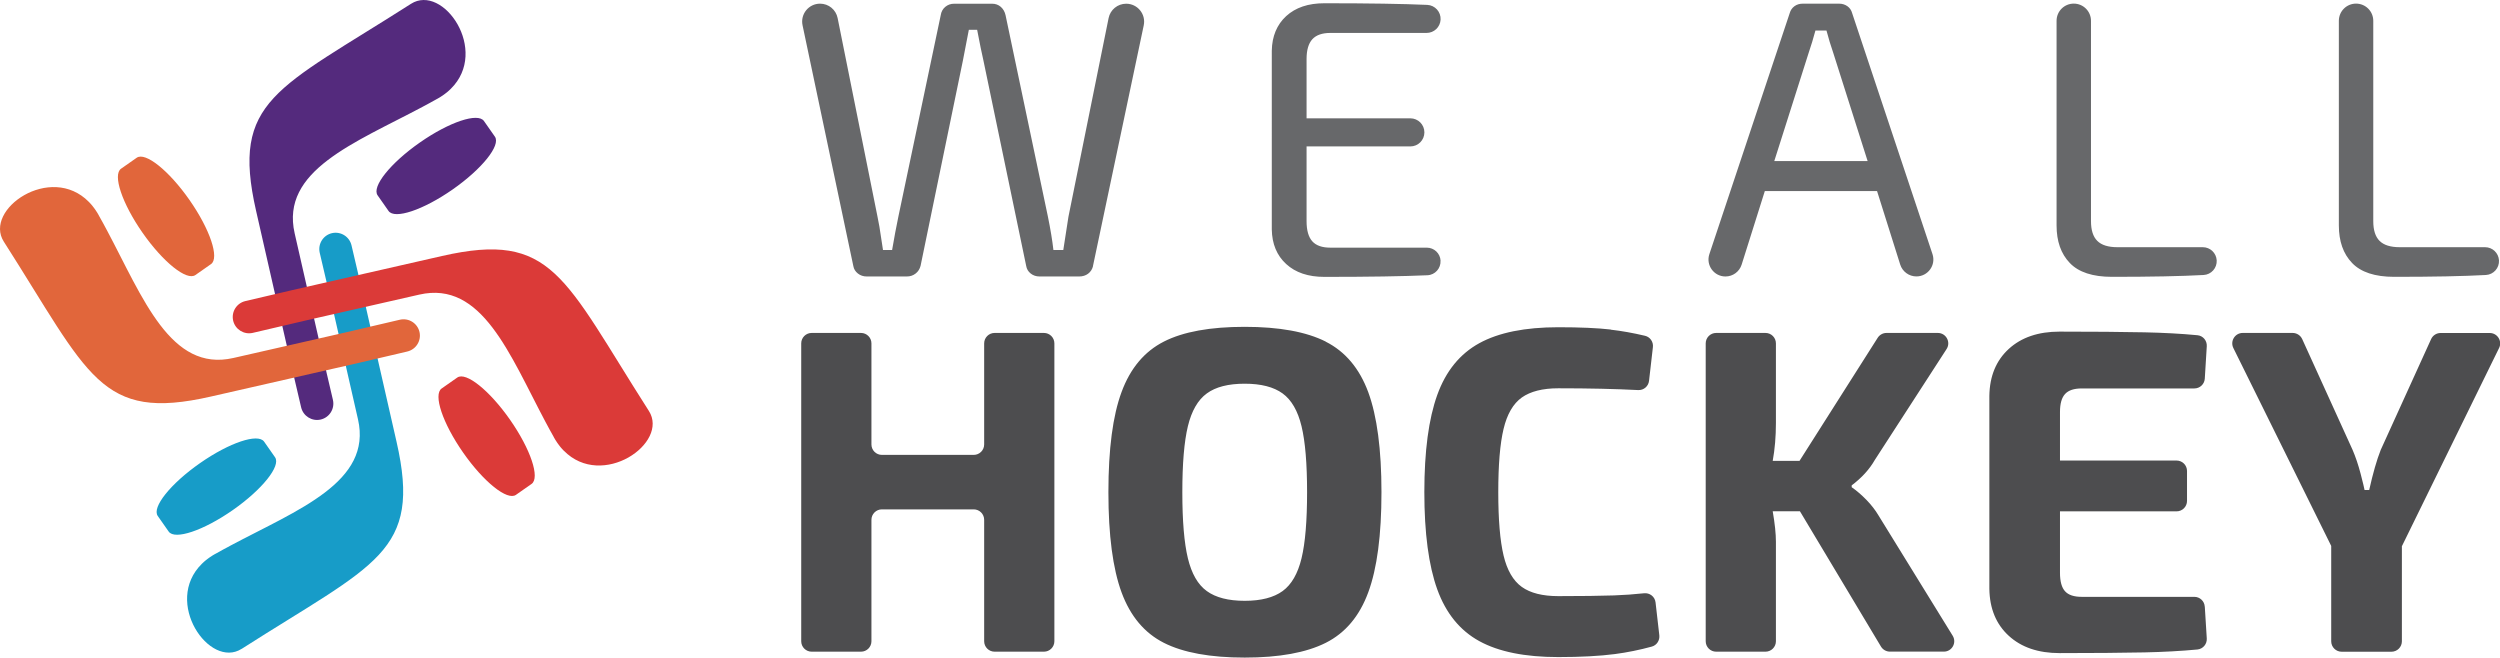 <?xml version="1.0" encoding="UTF-8"?><svg id="Camada_1" xmlns="http://www.w3.org/2000/svg" viewBox="0 0 491 129.17"><path id="blue-icon" d="m47.46,127.43c-6.3,4.03-15.46-9.18-7.81-16.7.02-.02.04-.04.05-.05.1-.09.2-.19.3-.28.04-.03.08-.07.11-.1.09-.08.18-.16.28-.24.05-.05.11-.09.17-.13.08-.07.17-.13.26-.2.07-.06.15-.11.23-.17.08-.05.15-.11.23-.16.1-.07.21-.14.31-.2.06-.04.12-.08.18-.12.17-.11.35-.21.53-.31,0,0,.01,0,.02,0,.46-.26.93-.52,1.4-.78.03-.02.06-.03.09-.05.46-.25.92-.5,1.38-.74.02,0,.03-.02.05-.03,13.31-7.08,27.88-12.51,25.07-24.81l-5.02-22.04-2.5-10.69c-.39-1.73.69-3.44,2.41-3.84,1.73-.39,3.44.69,3.84,2.41l2.13,9.1,6.72,29.5c4.96,21.76-4.13,23.83-30.43,40.64Zm6.56-37.62l-2.15-3.07c-1.19-1.7-6.82.19-12.59,4.22-5.77,4.03-9.49,8.67-8.3,10.37l2.15,3.07c1.19,1.7,6.82-.19,12.59-4.22,5.77-4.03,9.49-8.67,8.3-10.37Z" style="fill:#179cc8;"/><path id="purple-icon" d="m65.39,78.56c.39,1.73-.69,3.44-2.41,3.84-1.73.39-3.44-.69-3.84-2.41l-2.13-9.1-6.72-29.5c-4.96-21.76,4.13-23.83,30.43-40.64,6.3-4.03,15.46,9.18,7.81,16.7-.02.02-.04.04-.05.05-.1.09-.2.19-.3.28-.04.03-.08.07-.11.1-.09.08-.18.16-.28.24-.06.05-.11.09-.17.13-.08.07-.17.13-.26.2-.07.06-.15.11-.23.17-.08.05-.15.11-.23.16-.1.07-.21.14-.31.2-.06.04-.12.08-.18.12-.17.11-.35.21-.53.31,0,0-.01,0-.02,0-.46.26-.93.52-1.4.78-.03.02-.06.03-.09.05-.46.25-.92.5-1.38.74-.02,0-.03.02-.05.03-13.31,7.08-27.88,12.51-25.07,24.81l5.02,22.04,2.5,10.69Zm31.81-51.72l-2.15-3.07c-1.19-1.7-6.82.19-12.59,4.22-5.77,4.03-9.49,8.67-8.3,10.37l2.15,3.07c1.19,1.7,6.82-.19,12.59-4.22,5.77-4.03,9.49-8.67,8.3-10.37Z" style="fill:#542a7d;"/><path id="orange-icon" d="m79.99,69.04l-9.1,2.13-29.5,6.72c-21.76,4.96-23.83-4.13-40.64-30.43-4.03-6.3,9.18-15.46,16.7-7.81.02.02.04.04.05.05.09.1.19.2.28.3.03.04.07.08.1.11.08.09.16.18.24.28.05.06.09.11.13.17.07.08.13.17.2.26.06.07.11.15.17.23.05.08.11.15.16.23.07.1.14.21.2.31.04.06.08.12.12.18.11.17.21.35.31.53,0,0,0,.01,0,.02.26.46.52.93.78,1.4.02.03.03.06.05.09.25.46.5.92.74,1.38,0,.02.02.03.03.05,7.08,13.31,12.51,27.88,24.81,25.07l22.04-5.02,10.69-2.5c1.73-.39,3.44.69,3.84,2.41.39,1.73-.69,3.44-2.41,3.84Zm-41.62-15.02l3.07-2.15c1.7-1.19-.19-6.82-4.22-12.59-4.03-5.77-8.67-9.49-10.37-8.3l-3.07,2.15c-1.7,1.19.19,6.82,4.22,12.59,4.03,5.77,8.67,9.49,10.37,8.3Z" style="fill:#e1663b;"/><path id="red-icon" d="m110.73,88.52s-.04-.04-.05-.05c-.09-.1-.19-.2-.28-.3-.03-.04-.07-.08-.1-.11-.08-.09-.16-.18-.24-.28-.05-.06-.09-.11-.13-.17-.07-.08-.13-.17-.2-.26-.06-.07-.11-.15-.17-.23-.05-.08-.11-.15-.16-.23-.07-.1-.14-.21-.2-.31-.04-.06-.08-.12-.12-.18-.11-.17-.21-.35-.31-.53,0,0,0-.01,0-.02-.26-.46-.52-.93-.78-1.4-.02-.03-.03-.06-.05-.09-.25-.46-.5-.92-.74-1.38,0-.02-.02-.03-.03-.05-7.08-13.31-12.51-27.88-24.81-25.07l-22.04,5.02-10.69,2.5c-1.73.39-3.44-.69-3.84-2.41-.39-1.73.69-3.44,2.41-3.84l9.1-2.13,29.5-6.72c21.76-4.96,23.83,4.13,40.64,30.43,4.03,6.3-9.18,15.46-16.7,7.81Zm-20.92-14.37l-3.07,2.15c-1.7,1.19.19,6.82,4.22,12.59,4.03,5.77,8.67,9.49,10.37,8.3l3.07-2.15c1.7-1.19-.19-6.82-4.22-12.59-4.03-5.77-8.67-9.49-10.37-8.3Z" style="fill:#db3a38;"/><path id="weAll" d="m214.67,52.28c-.16.62-.48,1.11-.97,1.48-.49.36-1.07.54-1.75.54h-7.77c-.67,0-1.26-.19-1.75-.58-.49-.39-.79-.89-.89-1.51l-8.39-40.3c-.31-1.35-.73-3.36-1.24-6.06h-1.63l-1.17,6.06-8.31,40.3c-.16.62-.48,1.13-.97,1.51-.49.39-1.07.58-1.75.58h-7.84c-.67,0-1.26-.19-1.75-.58-.49-.39-.79-.87-.89-1.44l-9.98-47.32c-.46-2.19,1.21-4.24,3.44-4.24h0c1.68,0,3.12,1.18,3.45,2.83l7.82,38.95c.26,1.19.52,2.72.78,4.58l.31,2.02h1.79c.41-2.43.83-4.63,1.24-6.6l8.31-39.52c.1-.67.4-1.22.89-1.63.49-.41,1.07-.62,1.75-.62h7.45c.67,0,1.24.21,1.71.62.47.42.78.96.93,1.63l8.31,39.52c.52,2.54.88,4.74,1.09,6.6h1.94c.47-3.11.8-5.28,1.01-6.52l7.89-39.03c.33-1.64,1.78-2.82,3.45-2.82h0c2.24,0,3.91,2.06,3.45,4.25l-9.98,47.31Zm68.25-1.09h0c.09,1.51-1.07,2.81-2.58,2.87-4.77.21-11.52.32-20.24.32-3.16,0-5.66-.84-7.49-2.52-1.84-1.68-2.78-3.95-2.83-6.79V9.96c.05-2.85,1-5.11,2.83-6.8,1.84-1.68,4.33-2.52,7.49-2.52,8.71,0,15.44.11,20.21.32,1.53.07,2.71,1.38,2.62,2.91h0c-.08,1.46-1.29,2.6-2.75,2.6h-18.91c-1.6,0-2.78.42-3.53,1.24-.75.83-1.13,2.12-1.13,3.88v11.65h20.38c1.52,0,2.76,1.23,2.76,2.76h0c0,1.52-1.23,2.76-2.76,2.76h-20.38v14.68c0,1.81.38,3.13,1.13,3.96.75.83,1.93,1.24,3.53,1.24h18.95c1.44,0,2.63,1.12,2.71,2.56Zm85.74-13.66h-22.05l-4.55,14.44c-.44,1.39-1.72,2.33-3.18,2.33h0c-2.27,0-3.88-2.23-3.16-4.39l15.78-47.33c.16-.57.47-1.02.93-1.36.47-.34,1.01-.5,1.63-.5h7.14c.62,0,1.16.17,1.63.5.47.34.78.79.93,1.36l15.78,47.33c.72,2.16-.89,4.38-3.16,4.38h0c-1.45,0-2.74-.94-3.18-2.33l-4.55-14.44Zm-1.86-5.9l-6.76-21.28c-.47-1.35-.91-2.8-1.32-4.35h-2.17c-.42,1.55-.85,3-1.32,4.35l-6.76,21.28h18.33Zm43.87,11.8c0,1.76.41,3.06,1.24,3.88.83.83,2.15,1.24,3.96,1.24h16.76c1.45,0,2.64,1.13,2.73,2.57h0c.09,1.51-1.06,2.81-2.58,2.89-4.4.24-10.4.36-18,.36-3.78,0-6.54-.91-8.27-2.72-1.74-1.81-2.6-4.27-2.6-7.38V4.09c0-1.87,1.51-3.38,3.38-3.38h0c1.87,0,3.38,1.51,3.38,3.38v39.33Zm55.44,0c0,1.76.41,3.06,1.24,3.88.83.83,2.15,1.24,3.96,1.24h16.76c1.45,0,2.64,1.13,2.73,2.57h0c.09,1.51-1.06,2.81-2.58,2.89-4.4.24-10.4.36-18,.36-3.78,0-6.54-.91-8.27-2.72-1.74-1.81-2.6-4.27-2.6-7.38V4.09c0-1.87,1.51-3.38,3.38-3.38h0c1.87,0,3.38,1.51,3.38,3.38v39.33Z" style="fill:#67686a;"/><path id="hockey" d="m207.08,67.44v58.5c0,1.13-.92,2.05-2.05,2.05h-9.69c-1.13,0-2.05-.92-2.05-2.05v-23.85c0-1.13-.92-2.05-2.05-2.05h-18.04c-1.13,0-2.05.92-2.05,2.05v23.85c0,1.13-.92,2.05-2.05,2.05h-9.69c-1.13,0-2.05-.92-2.05-2.05v-58.5c0-1.13.92-2.05,2.05-2.05h9.69c1.13,0,2.05.92,2.05,2.05v19.85c0,1.13.92,2.05,2.05,2.05h18.04c1.13,0,2.05-.92,2.05-2.05v-19.85c0-1.13.92-2.05,2.05-2.05h9.69c1.13,0,2.05.92,2.05,2.05Zm53.3-.33c3.84,1.94,6.62,5.25,8.35,9.93,1.72,4.69,2.59,11.24,2.59,19.64s-.86,14.96-2.59,19.64c-1.72,4.69-4.51,8-8.35,9.93-3.84,1.93-9.15,2.9-15.92,2.9s-12.07-.97-15.88-2.9c-3.81-1.93-6.58-5.23-8.3-9.89-1.72-4.66-2.59-11.22-2.59-19.69s.86-15.03,2.59-19.69c1.72-4.66,4.49-7.95,8.3-9.89,3.81-1.94,9.1-2.9,15.88-2.9s12.08.97,15.92,2.9Zm-23.36,10.16c-1.75,1.27-2.99,3.42-3.72,6.44-.73,3.02-1.09,7.35-1.09,12.97s.36,9.95,1.09,12.97c.73,3.02,1.96,5.17,3.72,6.44,1.75,1.27,4.23,1.91,7.44,1.91s5.68-.64,7.44-1.91c1.75-1.27,2.99-3.42,3.72-6.44.73-3.02,1.09-7.35,1.09-12.97s-.36-9.95-1.09-12.97c-.73-3.02-1.97-5.17-3.72-6.44-1.75-1.27-4.23-1.91-7.44-1.91s-5.69.63-7.44,1.91Zm79.34-12.52c2.12.24,4.36.64,6.73,1.2,1,.24,1.66,1.2,1.54,2.22l-.76,6.63c-.12,1.07-1.05,1.87-2.13,1.81-4.49-.23-9.72-.35-15.69-.35-3.08,0-5.47.61-7.17,1.81-1.69,1.21-2.89,3.27-3.58,6.17-.7,2.9-1.04,7.05-1.04,12.43s.35,9.53,1.04,12.43c.69,2.9,1.89,4.96,3.58,6.17,1.69,1.21,4.08,1.81,7.17,1.81,4.6,0,8.24-.05,10.93-.14,1.99-.07,3.95-.21,5.89-.42,1.13-.13,2.15.66,2.28,1.79l.74,6.47c.11,1-.51,1.95-1.47,2.21-2.41.66-4.83,1.15-7.26,1.47-2.99.39-6.7.59-11.11.59-6.53,0-11.7-1.04-15.51-3.13-3.81-2.09-6.56-5.47-8.26-10.16-1.69-4.69-2.54-11.05-2.54-19.1s.85-14.41,2.54-19.1c1.69-4.69,4.45-8.07,8.26-10.16,3.81-2.09,8.98-3.13,15.51-3.13,4.23,0,7.67.15,10.3.45Zm37.15,35.66h-5.35c.42,2.42.63,4.42.63,5.99v19.54c0,1.13-.92,2.05-2.05,2.05h-9.69c-1.13,0-2.05-.92-2.05-2.05v-58.5c0-1.13.92-2.05,2.05-2.05h9.69c1.13,0,2.05.92,2.05,2.05v15.64c0,2.66-.21,5.14-.63,7.44h5.26l15.36-24.18c.38-.59,1.03-.95,1.73-.95h10.08c1.62,0,2.6,1.8,1.72,3.16l-14.1,21.79c-1.03,1.81-2.54,3.48-4.54,4.99v.36c.97.67,1.93,1.5,2.9,2.49.97,1,1.75,2.01,2.36,3.04l14.58,23.64c.84,1.37-.14,3.12-1.74,3.12h-10.59c-.72,0-1.39-.38-1.76-1l-15.92-26.58Zm79.51,18.71l.39,6.27c.07,1.1-.74,2.06-1.83,2.17-3.21.3-6.67.49-10.39.57-4.48.09-10.04.14-16.69.14-4.17,0-7.5-1.13-9.98-3.4-2.48-2.27-3.75-5.34-3.81-9.21v-37.92c.06-3.87,1.33-6.94,3.81-9.21,2.48-2.27,5.81-3.4,9.98-3.4,6.65,0,12.22.05,16.69.14,3.71.08,7.17.26,10.39.57,1.1.1,1.9,1.07,1.83,2.17l-.39,6.36c-.07,1.08-.96,1.92-2.05,1.92h-22.12c-1.51,0-2.6.36-3.27,1.09-.67.73-1,1.9-1,3.54v9.53h22.9c1.13,0,2.05.92,2.05,2.05v5.88c0,1.13-.92,2.05-2.05,2.05h-22.9v12.07c0,1.69.33,2.9,1,3.63.66.73,1.75,1.09,3.27,1.09h22.12c1.08,0,1.98.84,2.04,1.92Zm38.71-11.9v18.73c0,1.13-.92,2.05-2.05,2.05h-9.78c-1.13,0-2.05-.92-2.05-2.05v-18.73l-19.22-38.87c-.67-1.36.32-2.96,1.84-2.96h9.81c.8,0,1.53.47,1.87,1.2l9.89,21.75c.6,1.39,1.13,2.96,1.59,4.72.45,1.75.71,2.81.77,3.18h.91c.73-3.27,1.48-5.9,2.27-7.89l9.89-21.75c.33-.73,1.06-1.2,1.87-1.2h9.64c1.52,0,2.51,1.59,1.84,2.95l-19.06,38.87Z" style="fill:#4d4d4f;"/></svg>